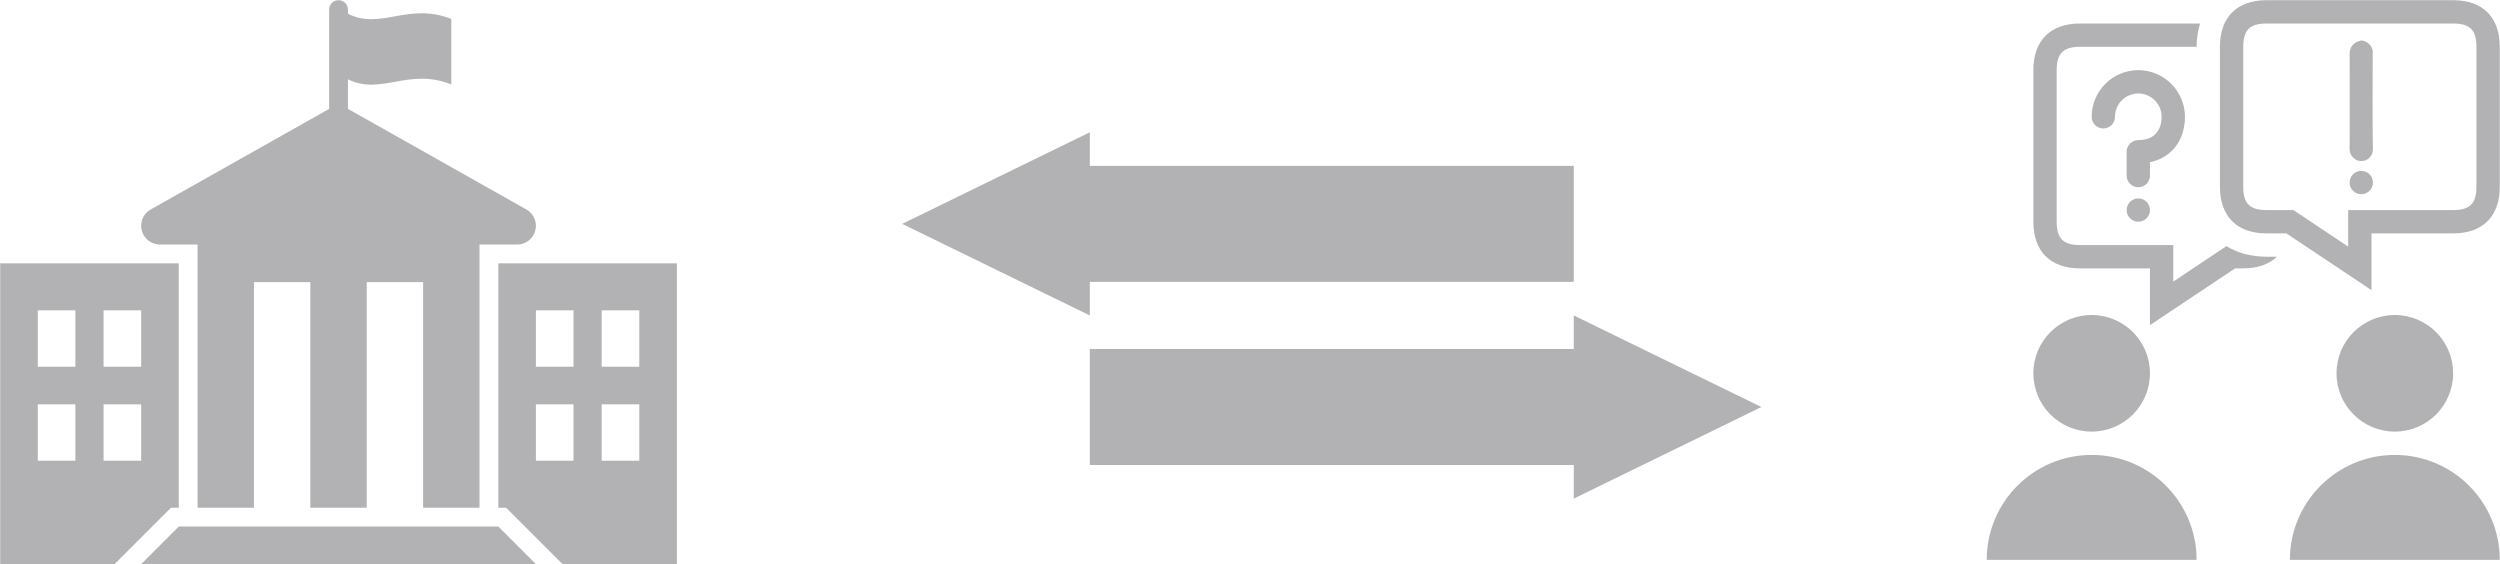 <?xml version="1.0" encoding="UTF-8" standalone="no"?>
<!-- Created with Inkscape (http://www.inkscape.org/) -->

<svg
   xmlns:dc="http://purl.org/dc/elements/1.1/"
   xmlns:cc="http://creativecommons.org/ns#"
   xmlns:rdf="http://www.w3.org/1999/02/22-rdf-syntax-ns#"
   xmlns:svg="http://www.w3.org/2000/svg"
   xmlns="http://www.w3.org/2000/svg"
   xmlns:sodipodi="http://sodipodi.sourceforge.net/DTD/sodipodi-0.dtd"
   xmlns:inkscape="http://www.inkscape.org/namespaces/inkscape"
   width="1271.786"
   height="287.069"
   id="svg4175"
   version="1.1"
   inkscape:version="0.48.5 r10040"
   sodipodi:docname="civichero.svg">
  <defs
     id="defs4177" />
  <sodipodi:namedview
     id="base"
     pagecolor="#ffffff"
     bordercolor="#666666"
     borderopacity="1.0"
     inkscape:pageopacity="0.0"
     inkscape:pageshadow="2"
     inkscape:zoom="0.49497475"
     inkscape:cx="261.92891"
     inkscape:cy="-10.52398"
     inkscape:document-units="px"
     inkscape:current-layer="layer1"
     showgrid="false"
     fit-margin-left="0.1"
     fit-margin-top="0.1"
     fit-margin-right="0.1"
     fit-margin-bottom="0.1"
     inkscape:window-width="1536"
     inkscape:window-height="814"
     inkscape:window-x="-8"
     inkscape:window-y="19"
     inkscape:window-maximized="1" />
  <g
     inkscape:label="Layer 1"
     inkscape:groupmode="layer"
     id="layer1"
     transform="translate(767.322,94.029)">
    <g
       style="fill:#adadaf;fill-opacity:0.941"
       transform="matrix(2.847,0,0,2.847,243.354,-93.929)"
       id="g3328">
      <g
         style="fill:#adadaf;fill-opacity:0.941"
         id="g3330">
        <path
           style="fill:#adadaf;fill-opacity:0.941"
           inkscape:connector-curvature="0"
           d="m 54.169,100 c 0,-10.352 8.396,-18.747 18.752,-18.747 10.356,0 18.751,8.396 18.751,18.747"
           id="path3332" />
      </g>
      <g
         style="fill:#adadaf;fill-opacity:0.941"
         id="g3334">
        <circle
           d="m 29.168,66.669 c 0,5.753 -4.664,10.417 -10.417,10.417 -5.753,0 -10.417,-4.664 -10.417,-10.417 0,-5.753 4.664,-10.417 10.417,-10.417 5.753,0 10.417,4.664 10.417,10.417 z"
           style="fill:#adadaf;fill-opacity:0.941"
           sodipodi:ry="10.417"
           sodipodi:rx="10.417"
           sodipodi:cy="66.668999"
           sodipodi:cx="18.750999"
           cx="18.751"
           cy="66.669"
           r="10.417"
           id="circle3336" />
      </g>
      <g
         style="fill:#adadaf;fill-opacity:0.941"
         id="g3338">
        <path
           style="fill:#adadaf;fill-opacity:0.941"
           inkscape:connector-curvature="0"
           d="M 0,100 C 0,89.648 8.397,81.253 18.751,81.253 c 10.358,0 18.751,8.396 18.751,18.747"
           id="path3340" />
      </g>
      <path
         style="fill:#adadaf;fill-opacity:0.941"
         inkscape:connector-curvature="0"
         d="M 68.753,51.812 53.539,41.668 h -3.536 c -5.296,0 -8.333,-3.035 -8.333,-8.334 V 8.333 C 41.669,3.039 44.707,0 50.002,0 h 33.336 c 5.294,0 8.334,3.039 8.334,8.333 v 25.001 c 0,5.299 -3.04,8.334 -8.334,8.334 H 68.753 V 51.812 z M 50.002,4.166 c -2.999,0 -4.167,1.168 -4.167,4.167 v 25.001 c 0,2.999 1.168,4.167 4.167,4.167 H 54.8 l 9.786,6.527 v -6.527 h 18.752 c 2.999,0 4.167,-1.168 4.167,-4.167 V 8.333 c 0,-2.999 -1.168,-4.167 -4.167,-4.167 H 50.002 z"
         id="path3342" />
      <path
         style="fill:#adadaf;fill-opacity:0.941"
         inkscape:connector-curvature="0"
         d="m 50.002,45.835 c -2.792,0 -5.213,-0.676 -7.169,-1.893 l -9.499,6.336 V 43.751 H 16.667 c -2.999,0 -4.167,-1.167 -4.167,-4.166 V 12.5 c 0,-2.999 1.168,-4.167 4.167,-4.167 h 20.834 c 0,-1.514 0.245,-2.885 0.618,-4.167 H 16.667 c -5.296,0 -8.333,3.04 -8.333,8.334 v 27.085 c 0,5.298 3.038,8.333 8.333,8.333 h 12.5 V 58.063 L 44.382,47.918 h 1.453 c 2.58,0 4.613,-0.732 6.031,-2.083 h -1.864 z"
         id="path3344" />
      <path
         style="fill:#adadaf;fill-opacity:0.941"
         inkscape:connector-curvature="0"
         d="m 27.084,33.424 c -1.15,0 -2.083,-0.932 -2.083,-2.083 v -4.257 c 0,-1.152 0.933,-2.083 2.083,-2.083 3.761,0 4.167,-2.914 4.167,-4.167 0,-2.295 -1.869,-4.167 -4.167,-4.167 -2.298,0 -4.167,1.872 -4.167,4.167 0,1.152 -0.933,2.083 -2.083,2.083 -1.151,0 -2.083,-0.932 -2.083,-2.083 0,-4.594 3.739,-8.333 8.333,-8.333 4.595,0 8.334,3.739 8.334,8.333 0,4.252 -2.438,7.317 -6.25,8.123 v 2.385 c 0,1.15 -0.933,2.082 -2.084,2.082 z"
         id="path3346" />
      <circle
         d="m 29.168,37.501 c 0,1.15 -0.933,2.083 -2.083,2.083 -1.15,0 -2.083,-0.933 -2.083,-2.083 0,-1.15 0.933,-2.083 2.083,-2.083 1.15,0 2.083,0.933 2.083,2.083 z"
         style="fill:#adadaf;fill-opacity:0.941"
         sodipodi:ry="2.0829999"
         sodipodi:rx="2.0829999"
         sodipodi:cy="37.500999"
         sodipodi:cx="27.084999"
         cx="27.085"
         cy="37.501"
         r="2.083"
         id="circle3348" />
      <g
         style="fill:#adadaf;fill-opacity:0.941"
         id="g3350">
        <circle
           d="m 83.338,66.669 c 0,5.753 -4.664,10.417 -10.417,10.417 -5.753,0 -10.417,-4.664 -10.417,-10.417 0,-5.753 4.664,-10.417 10.417,-10.417 5.753,0 10.417,4.664 10.417,10.417 z"
           style="fill:#adadaf;fill-opacity:0.941"
           sodipodi:ry="10.417"
           sodipodi:rx="10.417"
           sodipodi:cy="66.668999"
           sodipodi:cx="72.920998"
           cx="72.921"
           cy="66.669"
           r="10.417"
           id="circle3352" />
      </g>
      <circle
         transform="translate(39.839,-4.915)"
         id="circle3354"
         r="2.083"
         cy="37.501"
         cx="27.085"
         sodipodi:cx="27.084999"
         sodipodi:cy="37.500999"
         sodipodi:rx="2.0829999"
         sodipodi:ry="2.0829999"
         style="fill:#adadaf;fill-opacity:0.941"
         d="m 29.168,37.501 c 0,1.15 -0.933,2.083 -2.083,2.083 -1.15,0 -2.083,-0.933 -2.083,-2.083 0,-1.15 0.933,-2.083 2.083,-2.083 1.15,0 2.083,0.933 2.083,2.083 z" />
      <path
         sodipodi:nodetypes="cccscccc"
         inkscape:connector-curvature="0"
         id="path3356"
         d="m 66.924,7.19 c -1.409,0.309 -2.058,1.205 -2.074,2.294 -0.033,2.194 0.051,14.944 -0.011,17.118 0,1.15 0.935,2.15 2.085,2.15 1.15,0 2.085,-0.935 2.085,-2.085 -0.101,-2.096 -0.044,-15.022 -0.044,-17.152 C 69.145,8.206 67.862,7.218 66.924,7.19 z"
         style="fill:#adadaf;fill-opacity:0.941" />
    </g>
    <g
       style="fill:#adadaf;fill-opacity:0.941"
       transform="matrix(1.25,0,0,-1.25,-864.254,1760.81)"
       id="g3358">
      <path
         style="fill:#adadaf;fill-opacity:0.941"
         inkscape:connector-curvature="0"
         d="m 142.649,1384.345 h 15.301 l 0,-107.098 h 22.948 v 91.797 h 22.948 v -91.797 h 22.948 v 91.797 h 22.951 v -91.797 h 22.948 v 107.098 h 15.301 c 4.225,0 7.65,3.423 7.65,7.648 0,2.553 -1.264,4.797 -3.184,6.185 l 0.006,0.016 -0.11,0.074 c -0.066,0.044 -0.135,0.085 -0.201,0.13 l -73.009,41.16 v 12.057 c 13.48,-6.747 24.579,4.877 42.075,-2.115 v 26.642 c -17.498,6.992 -28.597,-4.629 -42.075,2.115 v 1.71 c 0,2.115 -1.713,3.825 -3.825,3.825 -2.112,0 -3.825,-1.71 -3.825,-3.825 v -40.408 l -73.009,-41.157 c -0.066,-0.044 -0.135,-0.085 -0.201,-0.129 l -0.107,-0.074 0.003,-0.016 c -1.919,-1.388 -3.181,-3.632 -3.181,-6.185 -0.003,-4.227 3.423,-7.65 7.648,-7.65 z"
         id="path3360" />
      <polygon
         style="fill:#adadaf;fill-opacity:0.941"
         points="26.389,77.778 20.833,83.333 79.167,83.333 73.611,77.778 "
         id="polygon3362"
         transform="matrix(2.754,0,0,-2.754,77.626,1483.792)" />
      <path
         style="fill:#adadaf;fill-opacity:0.941"
         inkscape:connector-curvature="0"
         d="m 280.345,1376.695 v -99.447 h 3.167 l 2.239,-2.242 15.301,-15.301 5.409,-5.409 h 46.558 v 122.398 h -72.673 z m 30.602,-80.321 h -15.301 v 22.948 h 15.301 v -22.948 z m 0,38.246 h -15.301 v 22.948 h 15.301 v -22.948 z m 26.771,-38.246 h -15.301 v 22.948 h 15.301 v -22.948 z m 0,38.246 h -15.301 v 22.948 h 15.301 v -22.948 z"
         id="path3364" />
      <path
         style="fill:#adadaf;fill-opacity:0.941"
         inkscape:connector-curvature="0"
         d="m 147.132,1277.247 h 3.167 v 99.444 H 77.626 v -122.396 h 46.555 l 5.409,5.409 15.301,15.301 2.242,2.242 z m -38.908,19.126 H 92.926 v 22.948 h 15.301 v -22.948 z m 0,38.246 H 92.926 v 22.948 h 15.301 v -22.948 z m 26.774,-38.246 h -15.301 v 22.948 h 15.301 v -22.948 z m 0,38.246 h -15.301 v 22.948 h 15.301 v -22.948 z"
         id="path3366" />
    </g>
    <g
       style="fill:#adadaf;fill-opacity:0.941"
       transform="matrix(4.371,0,0,4.371,-308.38,-26.731)"
       id="g3368">
      <polygon
         style="fill:#adadaf;fill-opacity:0.941"
         points="21.837,21.316 21.837,17.406 78.164,17.406 78.164,3.909 21.837,3.909 21.837,0 0,10.658 "
         id="polygon3370" />
      <polygon
         style="fill:#adadaf;fill-opacity:0.941"
         points="21.837,25.224 21.837,38.723 78.164,38.723 78.164,42.632 100,31.974 78.164,21.316 78.164,25.224 "
         id="polygon3372" />
    </g>
  </g>
</svg>
